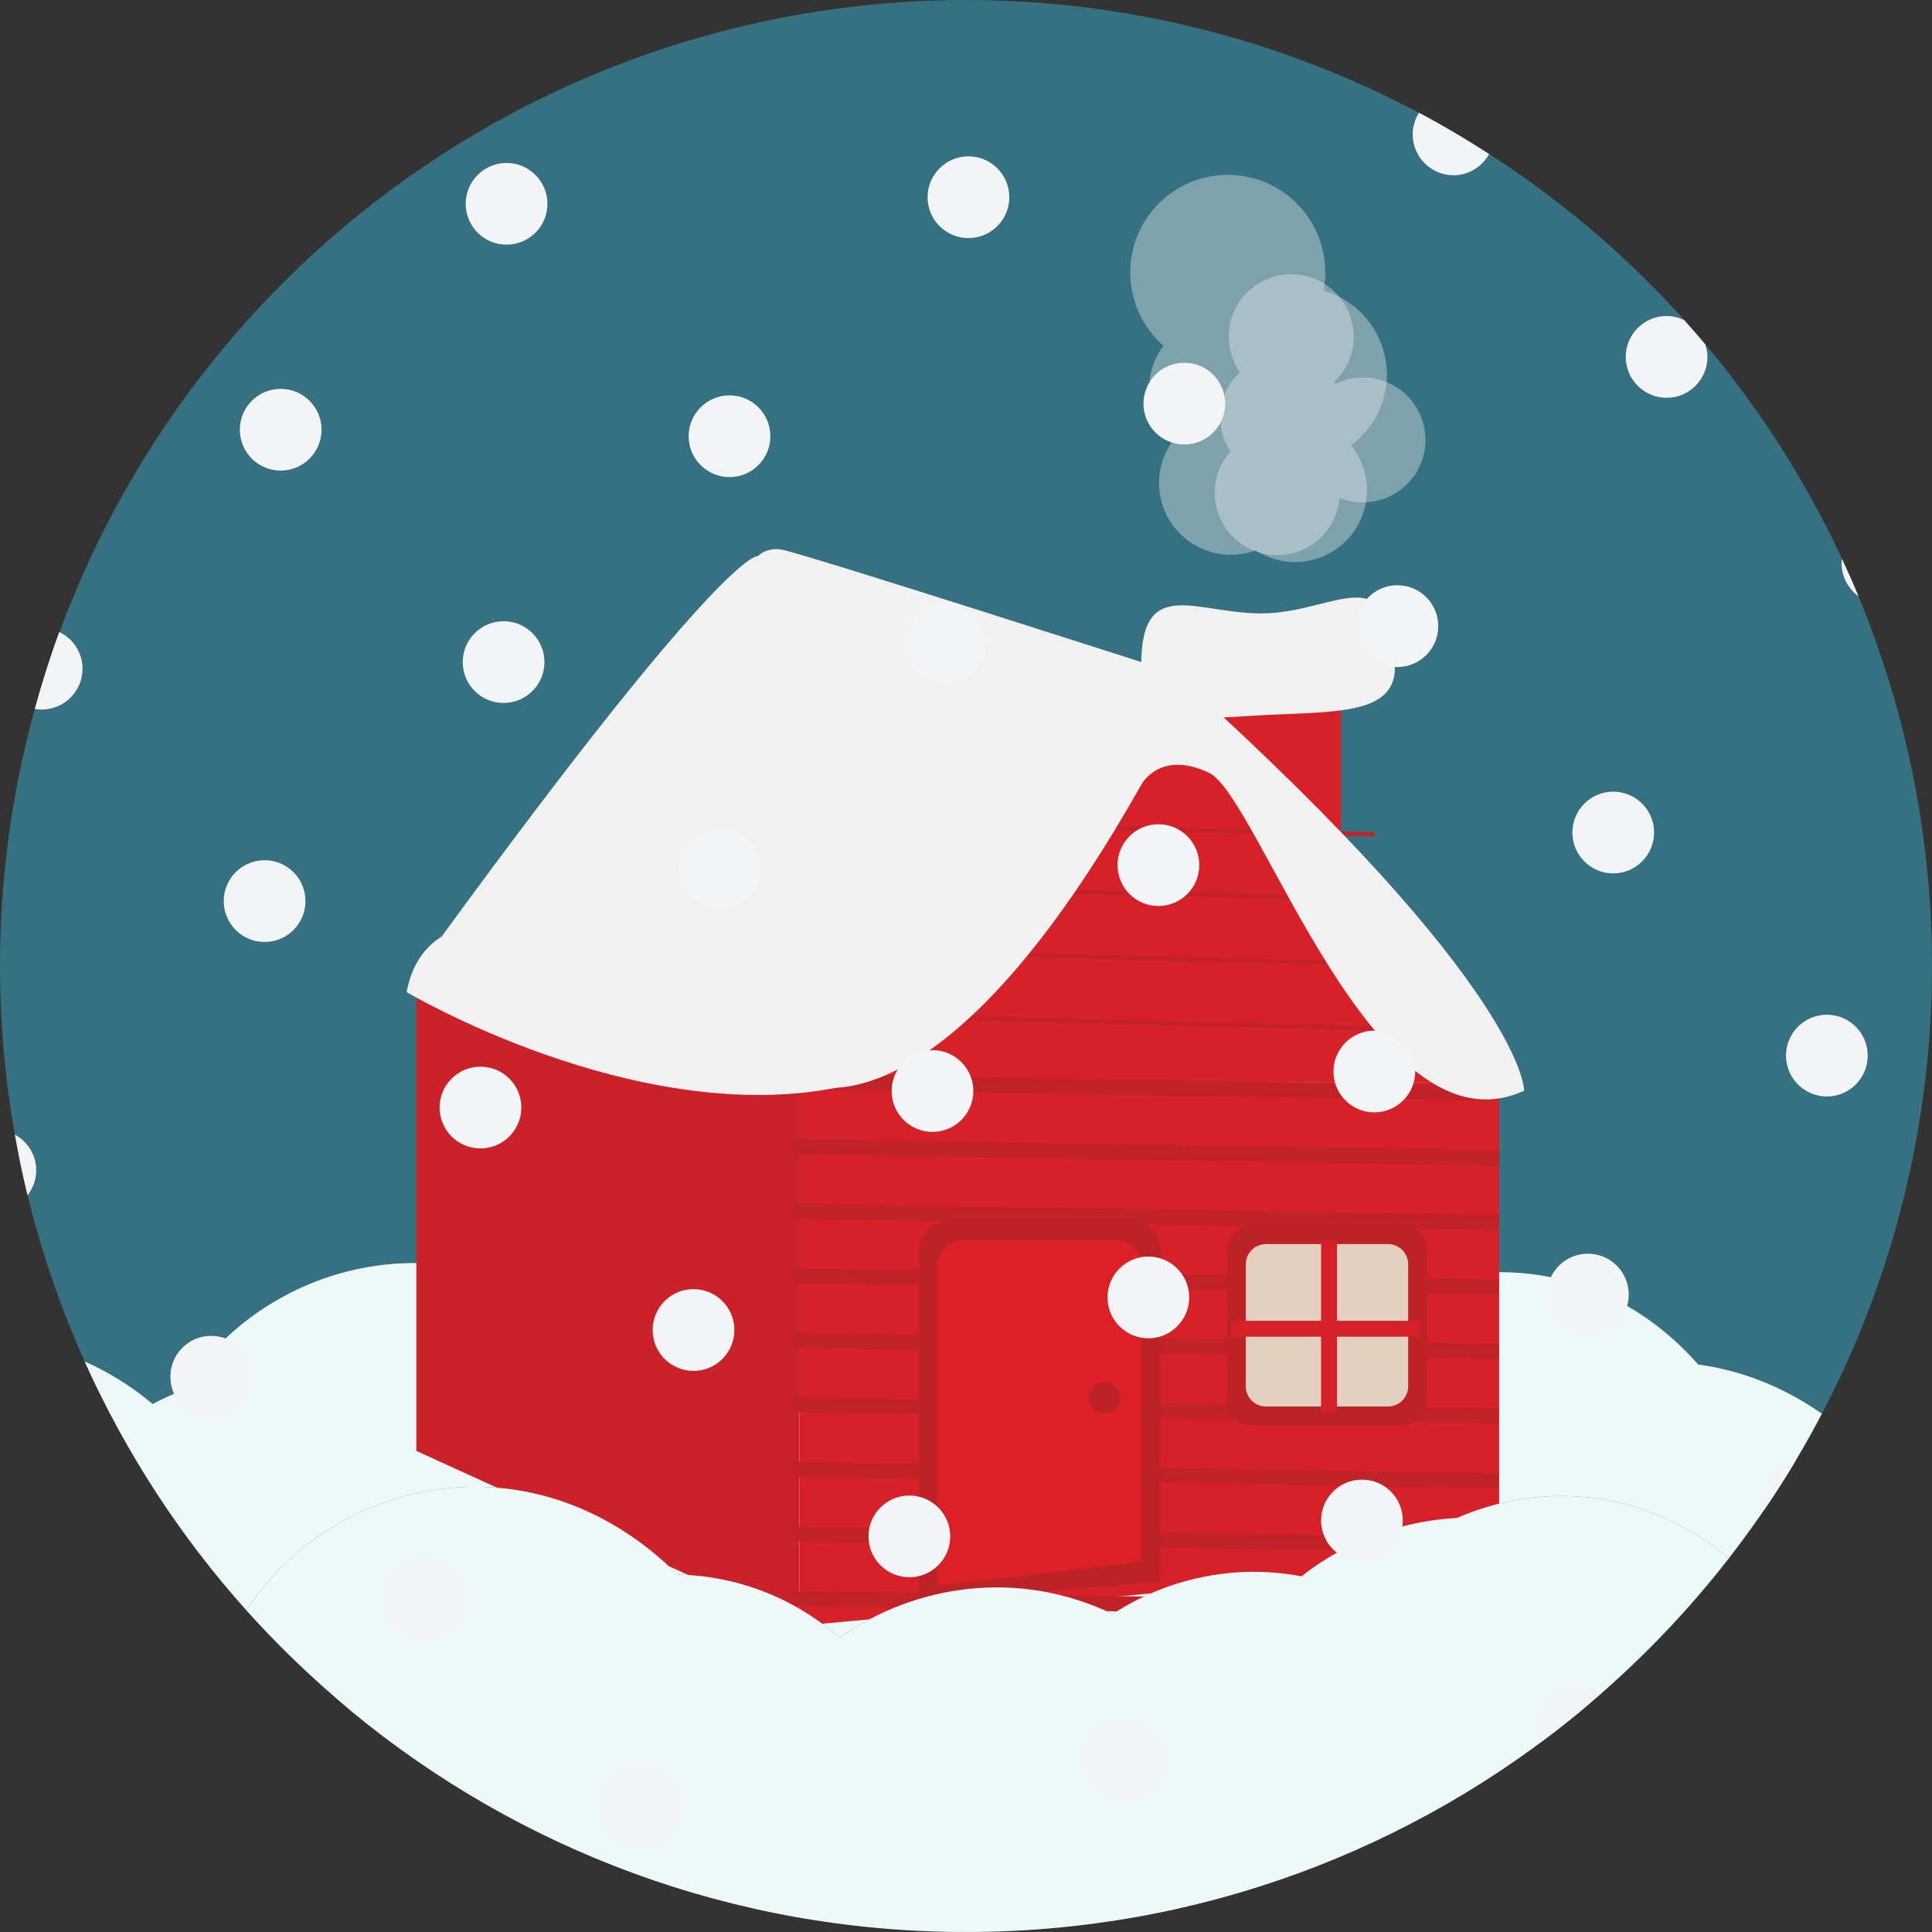 <?xml version="1.0" encoding="iso-8859-1"?>
<!-- Generator: Adobe Illustrator 19.0.0, SVG Export Plug-In . SVG Version: 6.00 Build 0)  -->
<svg version="1.1" id="Layer_1" xmlns="http://www.w3.org/2000/svg" xmlns:xlink="http://www.w3.org/1999/xlink" x="0px" y="0px"
	 viewBox="0 0 473.66 473.66" style="enable-background:new 0 0 473.66 473.66;" xml:space="preserve">
<rect x="0" y="0" width="473.66" height="473.66" fill="#333333" stroke="none"/>
<circle style="fill:#357180;" cx="236.83" cy="236.83" r="236.83"/>
<path style="fill:#EFF8F9;" d="M166.127,386.025c13.754,0.269,27.778,5.09,39.733,15.471c18.429-13.044,43.787-16.922,66.931-5.8
	c13.234-8.661,29.902-12.382,46.27-9.233c10.721-8.444,24.146-13.571,38.147-14.315c20.553-9.02,46.225-7.371,66.606,9.917
	c8.62-11.088,16.282-22.95,22.845-35.474c-9.73-6.806-20.063-10.676-30.305-12.053c-21.256-24.068-50.944-27.404-74.103-17.236
	c-14.001,0.737-27.426,5.871-38.147,14.308c-16.368-3.141-33.035,0.568-46.27,9.241c-23.144-11.125-48.506-7.251-66.931,5.793
	c-11.955-10.37-25.979-15.198-39.733-15.471c-36.229-35.87-86.003-22.882-106.211,9.611c-2.584,0.995-5.105,2.132-7.539,3.425
	c-5.288-4.446-10.897-7.868-16.667-10.415c10.078,22.408,23.503,42.983,39.688,61.037
	C80.973,362.941,130.208,350.458,166.127,386.025z"/>
<rect x="287.39" y="155.23" style="fill:#D72128;" width="41.36" height="59.725"/>
<path style="fill:#F1F1F1;" d="M311.925,175.221c17.15-0.759,30.59-0.482,30.062-12.329c-1.171-26.214-14.016-13.302-31.173-12.543
	c-17.157,0.767-32.115-10.905-30.945,15.302C280.453,178.823,294.772,175.988,311.925,175.221z"/>
<polygon style="fill:#D72128;" points="367.533,382.768 195.999,398.59 195.999,265.353 367.533,265.353 "/>
<path style="fill:#D4A074;" d="M187.835,136.199c-12.247,0-85.763,102.102-85.763,102.102h171.523
	C273.595,238.301,200.09,136.199,187.835,136.199z"/>
<polygon style="fill:#CC2128;" points="102.072,355.708 195.999,398.59 195.999,265.353 102.072,238.301 "/>
<polygon style="fill:#D4A074;" points="273.595,238.301 367.533,265.353 195.999,265.353 102.072,238.301 "/>
<path style="fill:#D72128;" d="M281.769,163.251c-12.255,0-85.771,102.102-85.771,102.102h171.531
	C367.533,265.353,294.017,163.251,281.769,163.251z"/>
<g>
	<polygon style="fill:#C12227;" points="336.898,252.593 224.588,249.867 224.595,248.846 336.913,251.569 	"/>
	<polygon style="fill:#C12227;" points="336.898,236.764 224.588,234.041 224.595,233.017 336.913,235.743 	"/>
	<polygon style="fill:#C12227;" points="336.898,220.938 224.588,218.212 224.595,217.191 336.913,219.917 	"/>
	<polygon style="fill:#C12227;" points="336.898,205.112 224.588,202.386 224.595,201.372 336.913,204.095 	"/>
	
		<rect x="193.959" y="280.511" transform="matrix(1 0.016 -0.016 1 4.468 -4.373)" style="fill:#C12227;" width="173.594" height="3.74"/>
	
		<rect x="193.951" y="264.689" transform="matrix(1 0.016 -0.016 1 4.22 -4.375)" style="fill:#C12227;" width="173.594" height="3.74"/>
	
		<rect x="193.948" y="296.332" transform="matrix(1 0.016 -0.016 1 4.716 -4.371)" style="fill:#C12227;" width="173.594" height="3.74"/>
	
		<rect x="193.937" y="312.154" transform="matrix(1 0.016 -0.016 1 4.965 -4.369)" style="fill:#C12227;" width="173.594" height="3.74"/>
	
		<rect x="193.955" y="327.965" transform="matrix(1 0.016 -0.016 1 5.213 -4.367)" style="fill:#C12227;" width="173.594" height="3.74"/>
	
		<rect x="193.953" y="343.777" transform="matrix(1 0.016 -0.016 1 5.461 -4.365)" style="fill:#C12227;" width="173.594" height="3.74"/>
	
		<rect x="193.952" y="359.638" transform="matrix(1 0.016 -0.016 1 5.71 -4.363)" style="fill:#C12227;" width="173.594" height="3.74"/>
	
		<rect x="193.93" y="375.47" transform="matrix(1 0.016 -0.016 1 5.959 -4.361)" style="fill:#C12227;" width="173.594" height="3.74"/>
	
		<rect x="193.959" y="391.282" transform="matrix(1 0.016 -0.016 1 6.207 -4.359)" style="fill:#C12227;" width="173.594" height="3.74"/>
</g>
<path style="fill:#BD2227;" d="M349.833,343.327c0,3.358-2.726,6.084-6.084,6.084h-36.842c-3.358,0-6.084-2.726-6.084-6.084v-36.842
	c0-3.358,2.726-6.084,6.084-6.084h36.842c3.358,0,6.084,2.726,6.084,6.084V343.327z"/>
<path style="fill:#E5D0C0;" d="M345.241,339.875c0,2.73-2.214,4.944-4.944,4.944h-29.932c-2.73,0-4.944-2.214-4.944-4.944v-29.932
	c0-2.726,2.214-4.936,4.944-4.936h29.932c2.73,0,4.944,2.214,4.944,4.936V339.875z"/>
<path style="fill:#BD2227;" d="M284.488,387.794l-59.212,4.843v-85.902c0-4.061,3.287-7.348,7.348-7.348h44.516
	c4.061,0,7.348,3.287,7.348,7.348V387.794L284.488,387.794z"/>
<path style="fill:#DB2127;" d="M279.892,382.85l-50.024,5.879V310.28c0-3.433,2.782-6.215,6.208-6.215h37.609
	c3.433,0,6.208,2.782,6.208,6.215v72.57H279.892z"/>
<circle style="fill:#BD2227;" cx="270.78" cy="342.69" r="3.826"/>
<g>
	<rect x="323.88" y="304.18" style="fill:#D72128;" width="3.9" height="41.823"/>
	<rect x="301.86" y="323.81" style="fill:#D72128;" width="46.28" height="3.9"/>
</g>
<path style="fill:#F1F1F1;" d="M289.937,166.654c0,0-2.191-1.986-5.333-2.636c0.153-0.06,0.228-0.086,0.228-0.086
	s-89.843-28.922-93.59-29.266c-3.74-0.344-5.441,1.702-5.441,1.702s-7.247-3.04-77.521,93.235
	c-4.353,2.752-7.393,7.135-8.582,13.631c0,0,55.664,33.058,105.205,23.473c12.995-0.722,39.505-11.548,74.829-74.186
	c0,0,4.428-8.844,16.675-3.059c12.255,5.785,40.5,94.952,77.26,77.933C373.658,267.391,374.339,242.885,289.937,166.654z"/>
<g style="opacity:0.4;">
	<path style="fill:#EBEBEC;" d="M339.501,87.188c-1.776-7.917-7.718-13.818-15.003-15.916c0.598-3.126,0.583-6.421-0.161-9.723
		c-2.883-12.883-15.665-20.99-28.552-18.1c-12.89,2.883-20.99,15.673-18.107,28.552c1.156,5.142,3.878,9.51,7.554,12.737
		c-2.943,3.968-4.222,9.128-3.052,14.338c0.819,3.639,2.711,6.757,5.265,9.102c-2.805,3.938-4.001,8.99-2.865,14.076
		c2.124,9.487,11.54,15.456,21.035,13.328c0.774-0.168,1.511-0.408,2.244-0.681c3.841,2.528,8.661,3.556,13.504,2.476
		c9.487-2.132,15.463-11.548,13.335-21.043c-0.613-2.711-1.832-5.127-3.47-7.165C337.9,104.297,341.427,95.77,339.501,87.188z"/>
</g>
<g style="opacity:0.4;">
	<path style="fill:#EBEBEC;" d="M347.601,115.186c4.046-7.419,1.316-16.727-6.107-20.773c-4.544-2.483-9.786-2.412-14.098-0.292
		c-0.101-0.153-0.213-0.299-0.314-0.445c1.133-1.081,2.132-2.345,2.921-3.792c4.054-7.419,1.316-16.727-6.114-20.781
		c-7.419-4.046-16.727-1.316-20.773,6.107c-2.865,5.243-2.33,11.409,0.834,16.017c-1.133,1.073-2.124,2.337-2.913,3.784
		c-2.797,5.112-2.36,11.118,0.598,15.68c-0.729,0.841-1.395,1.761-1.948,2.775c-4.054,7.419-1.316,16.727,6.107,20.781
		c7.427,4.054,16.735,1.316,20.781-6.107c1.066-1.948,1.649-4.031,1.817-6.107C335.511,124.935,343.831,122.093,347.601,115.186z"/>
</g>
<path style="fill:#A2D4DE;" d="M86.261,419.647c-1.578-1.357-3.164-2.726-4.712-4.069C83.12,416.936,84.66,418.331,86.261,419.647z"
	/>
<g>
	<path style="fill:#EFF8F9;" d="M81.549,415.579L81.549,415.579L81.549,415.579z"/>
	<path style="fill:#EFF8F9;" d="M357.212,372.147c-14.001,0.744-27.426,5.871-38.147,14.315c-16.368-3.149-33.035,0.568-46.27,9.233
		c-23.144-11.125-48.506-7.247-66.931,5.8c-11.955-10.377-25.979-15.198-39.733-15.471c-35.919-35.571-85.154-23.088-105.688,8.807
		c6.597,7.356,13.657,14.263,21.11,20.743c1.548,1.342,3.134,2.711,4.712,4.069c40.922,33.742,93.373,54.011,150.548,54.011
		s109.618-20.261,150.54-53.996c1.593-1.365,3.179-2.73,4.727-4.084c11.634-10.116,22.269-21.334,31.741-33.51
		C403.436,364.78,377.764,363.128,357.212,372.147z"/>
</g>
<g>
	<path style="fill:#F3F4F5;" d="M51.786,327.501c-5.535,0-10.015,4.484-10.015,10.022c0,5.523,4.476,10.015,10.015,10.015
		s10.022-4.491,10.022-10.015C61.808,331.984,57.32,327.501,51.786,327.501z"/>
	<path style="fill:#F3F4F5;" d="M3.646,278.164c0.883,5.011,1.907,9.977,3.104,14.88c1.316-1.702,2.132-3.807,2.132-6.129
		C8.881,283.123,6.75,279.866,3.646,278.164z"/>
	<circle style="fill:#F3F4F5;" cx="117.79" cy="271.53" r="10.02"/>
	<path style="fill:#F3F4F5;" d="M64.882,210.893c-5.55,0-10.03,4.491-10.03,10.022s4.476,10.022,10.03,10.022
		c5.531,0,10.007-4.491,10.007-10.022C74.889,215.384,70.409,210.893,64.882,210.893z"/>
	<path style="fill:#F3F4F5;" d="M176.381,202.913c-5.542,0-10.015,4.484-10.015,10.015c0,5.523,4.469,10.015,10.015,10.015
		c5.535,0,10.022-4.491,10.022-10.015C186.403,207.397,181.919,202.913,176.381,202.913z"/>
	<path style="fill:#F3F4F5;" d="M123.466,152.302c-5.535,0-10.022,4.491-10.022,10.015c0,5.531,4.476,10.03,10.022,10.022
		c5.535,0.007,10.015-4.491,10.015-10.022C133.48,156.797,129,152.302,123.466,152.302z"/>
	<path style="fill:#F3F4F5;" d="M20.235,163.947c0-3.979-2.345-7.393-5.71-9.005c-2.27,6.155-4.237,12.46-5.998,18.851
		c0.546,0.094,1.111,0.168,1.687,0.168C15.755,173.957,20.235,169.466,20.235,163.947z"/>
	<path style="fill:#F3F4F5;" d="M68.804,95.333c-5.535,0-10.007,4.491-10.007,10.022c0,5.523,4.469,10.022,10.007,10.015
		c5.542,0,10.03-4.491,10.03-10.015C78.83,99.824,74.346,95.333,68.804,95.333z"/>
	<path style="fill:#F3F4F5;" d="M275.319,421.342c-5.535-0.007-10.022,4.491-10.022,10.022c0,5.523,4.484,10.022,10.022,10.022
		s10.015-4.499,10.015-10.022C285.333,425.833,280.857,421.334,275.319,421.342z"/>
	<path style="fill:#F3F4F5;" d="M376.807,423.372c0,1.38,0.284,2.696,0.789,3.885c5.157-3.818,10.123-7.872,14.951-12.086
		c-1.623-1.141-3.586-1.817-5.718-1.817C381.283,413.35,376.807,417.841,376.807,423.372z"/>
	<path style="fill:#F3F4F5;" d="M333.91,362.75c-5.542,0-10.022,4.491-10.022,10.022c0,5.523,4.476,10.022,10.022,10.022
		c5.535,0,10.007-4.499,10.007-10.022C343.917,367.241,339.449,362.75,333.91,362.75z"/>
	<path style="fill:#F3F4F5;" d="M156.931,432.654c-5.531,0-10.007,4.484-10.007,10.022c0,5.523,4.476,10.015,10.007,10.015
		c5.542,0,10.03-4.491,10.03-10.015C166.961,437.137,162.477,432.654,156.931,432.654z"/>
	<path style="fill:#F3F4F5;" d="M104.024,382.054c-5.535,0-10.022,4.491-10.022,10.015c-0.007,5.531,4.476,10.03,10.022,10.03
		c5.535,0,10.007-4.499,10.015-10.03C114.038,386.545,109.558,382.054,104.024,382.054z"/>
	<path style="fill:#F3F4F5;" d="M222.946,366.65c-5.535,0-10.022,4.491-10.022,10.022c0,5.523,4.484,10.015,10.022,10.015
		s10.015-4.491,10.015-10.015C232.957,371.141,228.48,366.65,222.946,366.65z"/>
	<path style="fill:#F3F4F5;" d="M170.027,316.05c-5.535,0-10.022,4.491-10.022,10.022c0,5.523,4.476,10.03,10.022,10.022
		c5.535,0.007,10.015-4.499,10.015-10.022C180.042,320.541,175.566,316.05,170.027,316.05z"/>
	<path style="fill:#F3F4F5;" d="M281.53,308.059c-5.531,0-10.007,4.491-10.007,10.022c0,5.523,4.476,10.022,10.007,10.022
		c5.542,0,10.022-4.499,10.022-10.022C291.548,312.55,287.072,308.059,281.53,308.059z"/>
	<path style="fill:#F3F4F5;" d="M228.619,257.451c-5.535,0-10.022,4.499-10.022,10.03c0,5.523,4.476,10.022,10.022,10.022
		c5.535,0,10.015-4.499,10.015-10.022C238.633,261.95,234.157,257.451,228.619,257.451z"/>
	<path style="fill:#F3F4F5;" d="M231.76,147.526c-5.535,0-10.015,4.491-10.015,10.022c0,5.516,4.476,10.015,10.015,10.015
		s10.022-4.499,10.022-10.015C241.782,152.017,237.295,147.526,231.76,147.526z"/>
	<circle style="fill:#F3F4F5;" cx="178.85" cy="106.95" r="10.02"/>
	<path style="fill:#F3F4F5;" d="M290.359,88.935c-5.542,0-10.022,4.484-10.022,10.015c0,5.523,4.476,10.022,10.022,10.022
		c5.531,0,10.015-4.499,10.015-10.022C300.374,93.418,295.886,88.935,290.359,88.935z"/>
	<circle style="fill:#F3F4F5;" cx="237.43" cy="48.35" r="10.02"/>
	<path style="fill:#F3F4F5;" d="M356.355,42.964c3.777,0,7.019-2.117,8.728-5.194c-5.579-3.609-11.297-7.004-17.187-10.138
		c-0.972,1.548-1.556,3.358-1.556,5.318C346.344,38.465,350.828,42.964,356.355,42.964z"/>
	<path style="fill:#F3F4F5;" d="M124.18,39.954c-5.531,0-10.007,4.484-10.007,10.015c0,5.523,4.476,10.022,10.007,10.015
		c5.542,0,10.03-4.491,10.03-10.015C134.21,44.441,129.726,39.954,124.18,39.954z"/>
	<path style="fill:#F3F4F5;" d="M432.194,367.985c0,0.782,0.108,1.541,0.284,2.27c2.696-3.945,5.258-7.977,7.719-12.079
		C435.627,359.104,432.194,363.15,432.194,367.985z"/>
	<circle style="fill:#F3F4F5;" cx="389.29" cy="317.38" r="10.02"/>
	<path style="fill:#F3F4F5;" d="M447.889,248.771c-5.535,0-10.022,4.499-10.022,10.022c0,5.531,4.484,10.03,10.022,10.03
		s10.007-4.499,10.007-10.03C457.896,253.27,453.423,248.771,447.889,248.771z"/>
	<circle style="fill:#F3F4F5;" cx="336.94" cy="262.7" r="10.02"/>
	<path style="fill:#F3F4F5;" d="M284.006,202.072c-5.542,0-10.022,4.491-10.022,10.022s4.469,10.03,10.022,10.022
		c5.531,0.007,10.015-4.491,10.015-10.022C294.02,206.563,289.533,202.072,284.006,202.072z"/>
	<path style="fill:#F3F4F5;" d="M395.505,194.088c-5.535,0-10.015,4.484-10.015,10.015c0,5.523,4.476,10.022,10.015,10.022
		c5.538,0,10.022-4.499,10.022-10.022C405.527,198.571,401.043,194.088,395.505,194.088z"/>
	<circle style="fill:#F3F4F5;" cx="342.58" cy="153.51" r="10.03"/>
	<path style="fill:#F3F4F5;" d="M455.652,146.191c-1.279-3.089-2.644-6.137-4.046-9.158c-0.045,0.359-0.108,0.707-0.108,1.073
		C451.497,141.434,453.147,144.37,455.652,146.191z"/>
	<path style="fill:#F3F4F5;" d="M398.579,87.495c0,5.531,4.476,10.03,10.022,10.03c5.531,0,10.007-4.499,10.007-10.03
		c0-1.066-0.213-2.075-0.52-3.04c-1.687-2.008-3.403-4.001-5.157-5.953c-1.316-0.643-2.775-1.028-4.33-1.028
		C403.059,77.476,398.579,81.968,398.579,87.495z"/>
</g>
<g>
</g>
<g>
</g>
<g>
</g>
<g>
</g>
<g>
</g>
<g>
</g>
<g>
</g>
<g>
</g>
<g>
</g>
<g>
</g>
<g>
</g>
<g>
</g>
<g>
</g>
<g>
</g>
<g>
</g>
</svg>
